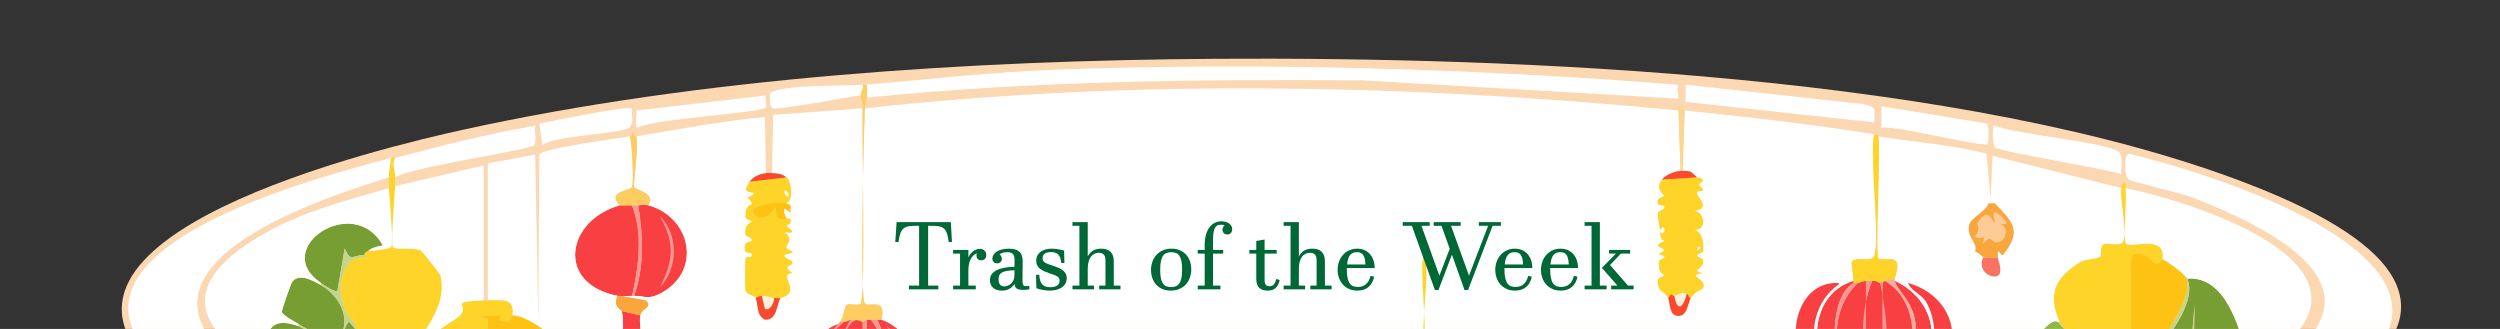 <?xml version="1.0" encoding="UTF-8"?>
<svg id="Layer_1" data-name="Layer 1" xmlns="http://www.w3.org/2000/svg" viewBox="0 50 1900 250"><rect x="0" y="50" width="1900" height="250" fill="#333333" stroke="none"/>
  <defs>
    <style>
      .cls-1 {
        fill: #f9a63d;
      }

      .cls-2 {
        fill: #fff;
      }

      .cls-3 {
        fill: #f84042;
      }

      .cls-4 {
        fill: none;
      }

      .cls-5 {
        fill: #fae574;
      }

      .cls-6 {
        fill: #769e33;
      }

      .cls-7 {
        fill: #f71a16;
      }

      .cls-8 {
        fill: #006837;
      }

      .cls-9 {
        fill: #f6aca3;
      }

      .cls-10 {
        fill: #f87e7f;
      }

      .cls-11 {
        fill: #fbd7b2;
      }

      .cls-12 {
        fill: #f97362;
      }

      .cls-13 {
        fill: #8eb84a;
      }

      .cls-14 {
        fill: #f69892;
      }

      .cls-15 {
        fill: #fdcd61;
      }

      .cls-16 {
        fill: #fbf0dc;
      }

      .cls-17 {
        fill: #fbf3fa;
      }

      .cls-18 {
        fill: #fed428;
      }

      .cls-19 {
        fill: #fdc212;
      }

      .cls-20 {
        fill: #c4d68c;
      }

      .cls-21 {
        fill: #fbd68e;
      }

      .cls-22 {
        fill: #fa492d;
      }

      .cls-23 {
        fill: #fccb96;
      }
    </style>
  </defs>
  <g>
    <path class="cls-11" d="M922.62,94.69c229.99-1.51,571.3,12.16,785.92,95.02,254.98,98.44,30.03,188.62-100.2,221.17-248.42,62.1-561.67,71.75-817.23,60.62-151.18-6.58-554.53-39.15-668.5-135.98C-1.22,230.31,293.62,161.47,351.19,148.76c180.15-39.79,386.94-52.85,571.44-54.06Z"/>
    <path class="cls-2" d="M297.18,170.05c-.16,5.11-1.57,9.54-1.57,14.74-48.07,15.14-205.51,64.44-121.33,137.62,94.23,81.92,444.32,113.94,571.44,121.24,230.3,13.21,486.32,6.99,713.9-31.13,91.99-15.41,492.18-102.8,205.09-212.98-7.04-2.7-45.07-11.52-46.97-13.11-3.01-2.52-3.88-18.14,0-19.66,112.96,27.6,325.27,110.59,103.33,203.15-259.88,108.38-750.89,110.22-1031.72,90.11-133.45-9.56-457.31-43.15-560.48-126.15-114.18-91.86,116.02-149.83,168.3-163.83Z"/>
    <path class="cls-2" d="M658.82,124.18c.38-3.17-.26-6.63,0-9.83,46.63-4.09,96.45-9.71,144.82-11.47,157.06-5.7,314.76-.78,471.24,11.47l.78,10.65-240.32-13.93c-125.71-.96-251.49.47-376.52,13.11Z"/>
    <path class="cls-18" d="M300.31,170.05c-2.67,4.4.11,10.13,0,14.74-.05,2.31.04,4.51,0,6.55-.13,6.78-3.62,43.65-1.57,46.69,1.33,1.97,15.64-.42,21.14,2.46,1.04.55,14.59,17.66,14.87,18.84,5.13,21.3-10.01,38.95-20.35,54.88-6.06,3.13-4.41,4.74-4.7,4.91-3.7,2.18-12.44,9.01-16.44,8.19-1.39-.28-18.41-19.18-19.57-21.3-.22-.4-1.44-2.96-1.57-3.28-1.1-2.71-2.69-5.38-3.13-8.19-2.46-15.73,1.56-30.53,6.26-45.05-2.89-2.16-15.27,11.22-15.66,12.29,2.73-10.78,8.19-17.19,19.57-16.38l-2.35-1.64c-.03-2,2.02-2.47,3.13-3.28,2.7.84,16.72-1.71,17.22-2.46,2.24-3.32-1.44-38.52-1.57-45.05-.05-2.57,0-5.59,0-8.19,0-5.21,1.4-9.63,1.57-14.74,2.79-.75,2.27.23,3.13,0Z"/>
    <path class="cls-11" d="M654.13,122.54c.03,1.2,1.74,5.6,1.57,9.83l-68.1,4.91-.78,44.23c-1.51-.08-3.19-.14-4.7,0l-.78-42.6c-32.89,3.09-65.32,9.43-97.85,14.74-2.18.36-1.28-3.45-2.35-3.28-1.31.22.18,2.85-2.35,3.28-9.04,1.53-66.91,8.97-68.89,13.93l-.78,126.97-2.35-126.97-36.01,6.55v104.03c-1.02-.06-2.11-.06-3.13,0v-102.39l-67.32,15.56c.04-2.04-.05-4.24,0-6.55,12.37-8.06,102.02-20.4,105.68-24.57,1.96-2.24.19-11.26.78-14.74,1.47-.26,1.67-1.39,3.13-1.64l2.35,16.38c10.67-7.55,59.38-8.24,65.75-13.11,4.54-3.47,1.52-10.34,2.35-14.74.65.21,3.06,1.47,3.13,1.64,1.03,2.46-1.39,11.6.78,13.11,11.29-6.82,95.19-11.19,97.85-15.56.73-1.2-.72-7.89,0-9.01.1-.15,2.69-1.27,3.13-1.64.21,3-1.17,10.23,2.35,11.47,3.89,1.38,57.68-8.8,66.54-9.83Z"/>
    <path class="cls-2" d="M1281.14,114.35l134.64,14.74c10.73,2.54,8.86,2.45,8.61,13.93l-143.25-15.56v-13.11Z"/>
    <path class="cls-2" d="M406.77,145.48c-.6,3.49,1.18,12.5-.78,14.74-3.65,4.18-93.31,16.52-105.68,24.57.11-4.61-2.67-10.35,0-14.74,37.22-9.78,66.85-17.6,106.46-24.57Z"/>
    <path class="cls-2" d="M1515.98,145.48c15.37,6.61,84.61,12.53,93.93,19.66,4.42,3.38,1.59,12.36,2.35,17.2-11.75-4.13-92.71-16.95-96.28-20.48-.93-.92-2.92-15.76,0-16.38Z"/>
    <path class="cls-2" d="M582.11,122.54c-.72,1.12.73,7.81,0,9.01-2.66,4.37-86.56,8.75-97.85,15.56-2.18-1.51.25-10.65-.78-13.11l98.63-11.47Z"/>
    <path class="cls-2" d="M1429.87,130.73l79.84,13.11c2.43,2.29,1.84,14.42.78,15.56-2.83,3.07-70.48-14.55-80.63-12.29v-16.38Z"/>
    <path class="cls-2" d="M480.35,132.37c-.82,4.41,2.19,11.28-2.35,14.74-6.38,4.87-55.08,5.55-65.75,13.11l-2.35-16.38c10.76-1.85,64.37-13.42,70.45-11.47Z"/>
    <path class="cls-2" d="M655.69,114.35c.82,3.43-1.65,5.11-1.57,8.19-8.86,1.03-62.64,11.21-66.54,9.83-3.52-1.24-2.14-8.47-2.35-11.47,8.29-6.97,57.76-5.4,70.45-6.55Z"/>
    <path class="cls-18" d="M367.63,278.18c1.02-.06,2.11-.06,3.13,0,8.43.47,20.84-3.03,18.79,11.47-.78,5.48-5.77,5.95-10.18,3.28l1.57-3.28-18,.82,7.83,1.64v86.01c-25.74-4.16-29.86-10.05-48.53-27.85-.12-.27-1.81-2.26-3.13-4.91l-9.39-26.21c.29-.17-1.37-1.78,4.7-4.91,2.16-1.11,3.37-3.59,5.48-3.28,1,1.57,2.53,2.26,3.91,3.28,4.6,3.36,7.78,12.43,10.96,17.2l-.78,22.12c8.41-12.06,3.68-32.2-8.61-39.32.78-13.1,20.69-19.58,25.05-25.39,5.81-7.75-9.99-9.13,17.22-10.65Z"/>
    <path class="cls-13" d="M1563.73,294.57l37.57,40.14-27.4,27.03-2.35-41.78v44.23l-20.35-8.19,20.35,15.56c-7.58,1.8-57.74,16.31-59.49,10.65l16.44-38.5,19.57,9.01c-3.84-6.29-17.62-8.14-17.22-16.38.19-3.87,24.01-46.76,32.88-41.78Z"/>
    <path class="cls-19" d="M1643.57,247.05c3.67,1.49,15.3,10.06,17.22,13.11,8.75,16.4-20.44,48.01-20.35,55.7-3.67,4.91-7.3,9.82-10.96,14.74-3.96,2.23-3.58,5.16-9.39,4.91.64-11.61-3.08-89.53.78-91.75,8.41-4.82,15.47,6.09,17.22,6.55,2.46.64,5.19-3.4,5.48-3.28Z"/>
    <path class="cls-3" d="M480.35,206.1c8.48,21.72,5.01,46.51,0,68.81-2.98-.06-6.67.44-9.39,0-.51-.08-1.06.1-1.57,0-47.49-9.48-38.87-57.41,1.57-68.81.45-.13,7.78.05,9.39,0Z"/>
    <path class="cls-6" d="M1703.06,304.4c-8.37,5.51-16.15,10.97-23.48,18.02-2.07,1.03-11.72,7.37-12.52,5.73l.78-46.69-3.91,49.97c-.96,1.87-23.4-8.54-23.48-15.56,9.3-12.44,28.98-37.71,21.92-54.06,23.31-1.85,34.47,23.36,40.71,42.6Z"/>
    <path class="cls-6" d="M279.95,240.5c-1.11.81-3.16,1.28-3.13,3.28-9.42.15-10.01,5.71-14.87-4.91l-5.48,31.95c-1.53,2.08-10.78-4.57-12.52-5.73-38.82-26.01,24.6-68.71,46.97-28.67-.47.67-5.86.39-10.96,4.1Z"/>
    <path class="cls-13" d="M466.26,369.93c-2.09,4.4-29.79,11.42-31.31,9.01,2.74-11.97,9.77-28.22,7.05-40.14l-8.61,40.14c-1.29,1.49-13.98-12.1-14.09-13.11-.16-1.43,8.59-25.87,9.39-27.03.23-.33,5.91-4.74,6.26-4.91,23.91-12.17,28.5,18.44,31.31,36.04Z"/>
    <path class="cls-6" d="M243.95,266.71c13.01,7.39,23.79,24.64,14.09,40.14-3.18,5.09-26.31-7.51-31.31-10.65-2.59-1.63-11.9-6.59-12.52-9.01-.33-1.29,7.1-21.99,7.83-22.94,5.25-6.88,15.54-1.16,21.92,2.46Z"/>
    <path class="cls-6" d="M226.72,297.84c1.98.68,27.58,14.02,28.18,15.56,1.11,2.85-6.31,15.29-8.61,15.56-3.92.47-8.84-11.54-18,6.55-4.6-1.98-30.46-12.65-31.31-15.56,6.99-18.94,8.08-29.6,29.75-22.12Z"/>
    <path class="cls-13" d="M1623.22,356.82c-16.18,5.24-32,10.65-48.53,14.74-2.12-5.77,28.18-37.08,30.53-37.68,6.39-1.63,17.89,15.93,18,22.94Z"/>
    <path class="cls-3" d="M1408.74,263.44v1.64c-20.26,11.33-18.49,68.4,1.57,81.92-.84-.26-2.43.29-3.13,0-34.23-14.04-36.25-72.69,1.57-83.55Z"/>
    <path class="cls-6" d="M1663.93,342.08c-12.25,5.03-23.49,8.93-36.01,13.11l-14.09-18.84c1.02-3.3,5.37,8.1,15.66-5.73,4.18-2.35,6.59-8.67,11.74-8.19,1.56.15,26.93,14.69,22.7,19.66Z"/>
    <path class="cls-3" d="M1443.18,346.99c-.05-.11-1.84.25-1.57-1.64,11.43-6.96,15.46-37.47,14.09-49.97-1.8-16.41-14.51-25.16-15.66-31.95,36.91,17.14,37.14,62.57,3.13,83.55Z"/>
    <path class="cls-18" d="M1443.18,346.99c7.82,17.84-5.28,14.54-9.39,18.02-.43.36-.61-.36-1.57,1.64h-12.52c-.86-2.13-1.23-1.35-1.57-1.64-4.52-3.91-14.26,6.25-10.96-18.02.7.29,2.29-.26,3.13,0s2.2-.21,3.13,0c2.08.47,4.42-.03,4.7,0,1.02.1,2.1-.03,3.13,0,3.11.08,2.73.46,6.26,0,1-.13,2.15.19,3.13,0,1.89-.37,4.71.51,6.26,0,1.64-.54,2.71-.43,4.7-1.64-.28,1.89,1.52,1.53,1.57,1.64Z"/>
    <path class="cls-6" d="M1704.63,307.67c1.48,5.52,7.48,10.9,2.35,16.38-1.47,1.57-33.5,15.97-38.36,18.02-5.69-9.35,5.14-14.07,10.96-19.66,8.78-4.38,16.03-10.95,25.05-14.74Z"/>
    <path class="cls-6" d="M305,361.74c-8.9-2.25-17.83-5.45-26.61-8.19-3.96-7.94,18.87-27.97,22.7-26.21l3.91,34.4Z"/>
    <path class="cls-3" d="M663.52,384.67c-1.68,6.58.16,24.48,1.57,31.95-27.57,9.66-14.09-16.44-17.22-33.59,4.1-2.1,16.28-3.89,15.66,1.64Z"/>
    <path class="cls-20" d="M1620.09,335.52c5.81.24,5.43-2.69,9.39-4.91-10.28,13.83-14.64,2.43-15.66,5.73l14.09,18.84c-1.5.5-3.07,1.11-4.7,1.64-.12-7-11.61-24.57-18-22.94-2.35.6-32.65,31.91-30.53,37.68-4.1,1.02-2.98-.04-3.13,0l-20.35-15.56,20.35,8.19v-44.23l2.35,41.78,27.4-27.03-37.57-40.14h1.57c2.46,5.31,27.37,31.93,32.09,34.4,1.41.74,21.52,6.5,22.7,6.55Z"/>
    <path class="cls-20" d="M428.68,338.8c-.81,1.17-9.55,25.6-9.39,27.03.11,1,12.8,14.6,14.09,13.11l8.61-40.14c2.72,11.92-4.31,28.17-7.05,40.14,1.52,2.41,29.22-4.62,31.31-9.01.77,4.81-.02,4.67,0,4.91-8.48,4.53-31.06,3.56-32.88,14.74-.23-.04.19.93-4.7,0,8.17-2.33-8.92-21.11-10.18-21.3-1.18-.18-16.64,13.59-18,16.38-1.83-.55-3.99.51-6.26-1.64,10.02-6.38,24.69-13.92,28.18-27.03s-3.81-32.11,1.57-40.96l4.7,23.76Z"/>
    <path class="cls-13" d="M319.09,345.35c1.32,2.65,3.01,4.65,3.13,4.91,2.75,6.14,2.99,5.9,0,12.29,7.56-6.08,12.32-2.96,13.31,7.37-9.21-3.88-19.34-5.8-28.96-8.19l-1.57-36.86c3.62,4.95,11.64,15.56,14.09,20.48Z"/>
    <path class="cls-13" d="M466.26,374.84c.47,5.78,5.6,16.7.78,21.3-3.49,1.75-28.03-5.68-33.66-6.55,1.82-11.19,24.4-10.21,32.88-14.74Z"/>
    <path class="cls-15" d="M668.22,366.65c7.87,12.32-2.71,10.24-4.7,18.02.63-5.53-11.56-3.74-15.66-1.64-.92-5.01-9.56-6.72-6.26-16.38,1.83.37,5.81.23,7.83,0s4.21.15,6.26,0l1.57-1.64c3.17,2.05,7.46,2.19,10.96,1.64Z"/>
    <path class="cls-14" d="M647.87,294.57c-14.4,14.61-13.94,56.6,1.57,72.09-2.02.23-6,.37-7.83,0-3.85-.77-4.45-2.47-6.26-3.28-25.78-30.59-19.94-39.77,1.57-67.17.84-1.07,1.5-1.55,1.57-1.64,1.03-.04,2.11.09,3.13,0-27.05,22.54-28.02,53.51,3.91,70.45-15.65-22.77-12.5-49.09.78-72.09,1.08-.27,1.76.47,1.57,1.64Z"/>
    <path class="cls-6" d="M428.68,389.59c-8.51-1.62-20.25-2.53-28.18-4.91,1.37-2.8,16.82-16.56,18-16.38,1.25.19,18.35,18.97,10.18,21.3Z"/>
    <path class="cls-20" d="M1679.58,322.42c-5.82,5.59-16.65,10.31-10.96,19.66-1.08.45-3.6-.45-4.7,0,4.23-4.97-21.14-19.51-22.7-19.66-5.15-.48-7.56,5.84-11.74,8.19,3.66-4.92,7.28-9.83,10.96-14.74.08,7.03,22.52,17.43,23.48,15.56l3.91-49.97-.78,46.69c.8,1.64,10.45-4.7,12.52-5.73Z"/>
    <path class="cls-10" d="M1432.22,366.65c-2.17,4.57,0,20.58-1.57,26.21-2.24.35-7.16.35-9.39,0-3.13-8.18,1.82-17.86-1.57-26.21h12.52Z"/>
    <path class="cls-3" d="M486.61,289.65c-.98,5.33,1.12,13.79,0,18.84-1.62,7.29-7.94-1.81-10.18,4.1-5.21-6.97-1.33-15.53-3.91-26.21l14.09,3.28Z"/>
    <path class="cls-9" d="M1440.05,261.8c.1.53-.09,1.11,0,1.64,1.14,6.79,13.86,15.54,15.66,31.95,1.37,12.5-2.66,43.01-14.09,49.97-1.99,1.21-3.05,1.1-4.7,1.64,21.86-21,23.77-67.63-4.7-83.55l7.83-1.64Z"/>
    <path class="cls-20" d="M1662.36,261.8c7.07,16.35-12.61,41.62-21.92,54.06-.09-7.69,29.1-39.31,20.35-55.7.06.1.62-.55,1.57,1.64Z"/>
    <path class="cls-20" d="M1704.63,307.67c-9.02,3.79-16.27,10.36-25.05,14.74,7.34-7.05,15.11-12.51,23.48-18.02.44,1.37,1.2,1.91,1.57,3.28Z"/>
    <path class="cls-2" d="M367.63,278.18c-27.21,1.52-11.41,2.9-17.22,10.65-4.36,5.81-24.27,12.29-25.05,25.39h-1.57c-1.39-1.01-2.92-1.7-3.91-3.28-2.11-.31-3.32,2.16-5.48,3.28,10.34-15.93,25.49-33.58,20.35-54.88-.29-1.18-13.83-18.29-14.87-18.84-5.49-2.88-19.8-.48-21.14-2.46-2.06-3.04,1.43-39.91,1.57-46.69l67.32-15.56v102.39Z"/>
    <path class="cls-18" d="M269,294.57c-8.21-5.26-12.2-25-9.39-32.77.38-1.06,12.76-14.45,15.66-12.29-4.7,14.52-8.72,29.33-6.26,45.05Z"/>
    <g>
      <path class="cls-18" d="M1615.39,192.99c1.09,5.92-1.45,39.63,0,41.78,3.26,4.81,31.27-7.52,28.18,12.29-.29-.12-3.02,3.92-5.48,3.28-1.75-.46-8.82-11.37-17.22-6.55-3.87,2.22-.14,80.13-.78,91.75-1.18-.05-21.29-5.81-22.7-6.55-4.72-2.47-29.63-29.09-32.09-34.4-10.2-22.02-1.96-34.95,16.44-45.87,1.94-1.15,13.33-2.47,14.09-3.28,1.92-2.05-.84-8.01,3.13-9.83,2.97-1.37,12.81,2.42,14.87-2.46,3.11-7.34-3.29-32.24-1.57-40.14,1.02-4.68,3.92-7.44,3.13,0Z"/>
      <path class="cls-18" d="M1583.3,251.97c8.22-.11-6.12,17.17-7.05,23.76-1.46,10.4,2.97,20.12,2.35,30.31-18.34-14.8-15.22-42.64,4.7-54.06Z"/>
    </g>
    <path class="cls-3" d="M655.69,294.57v72.09c-2.05.15-4.23-.23-6.26,0-15.5-15.49-15.96-57.47-1.57-72.09,3.14-3.19,6.84.2,7.83,0Z"/>
    <path class="cls-3" d="M641.6,294.57c2.84-.25,3.04-1.23,4.7-1.64-13.29,22.99-16.43,49.31-.78,72.09-31.93-16.94-30.96-47.91-3.91-70.45Z"/>
    <path class="cls-3" d="M1429.09,265.08c5.06,26.87,8.61,55.8-1.57,81.92-3.53.46-3.15.08-6.26,0-6.68-25.22-8.54-59.21,1.57-83.55,3.83-.18,4.35,1.3,6.26,1.64Z"/>
    <path class="cls-3" d="M1436.92,346.99c-1.56.51-4.37-.37-6.26,0v-81.92l1.57-1.64c28.47,15.93,26.56,62.56,4.7,83.55Z"/>
    <path class="cls-3" d="M1418.13,263.44v83.55c-.27-.03-2.61.47-4.7,0-21.85-20.89-24.27-60.25-1.57-81.92,1.83-.66,4.31-1.33,6.26-1.64Z"/>
    <path class="cls-14" d="M1422.83,263.44c-10.1,24.34-8.24,58.33-1.57,83.55-1.03-.03-2.11.1-3.13,0v-83.55c1.49-.24,3.17.07,4.7,0Z"/>
    <path class="cls-14" d="M1411.87,265.08c-22.71,21.67-20.28,61.02,1.57,81.92-.93-.21-2.32.25-3.13,0-20.05-13.52-21.82-70.58-1.57-81.92.55-.31,2.33.29,3.13,0Z"/>
    <path class="cls-14" d="M1430.65,265.08v81.92c-.98.19-2.13-.13-3.13,0,10.18-26.11,6.63-55.05,1.57-81.92.08.01.76-3.48,1.57,0Z"/>
    <g>
      <path class="cls-19" d="M389.54,289.65c14.03-.13,43.75,25.1,47.75,37.68,1.34,4.21-1.43,3.52-2.35,6.55-.35.18-6.03,4.58-6.26,4.91l-4.7-23.76c-5.38,8.85,2,27.59-1.57,40.96s-18.16,20.65-28.18,27.03c-1.94.06-1.86-1.77-1.57-3.28.13-.67,6.93-1.57,3.91-4.91-3.53.77-3.63,4.81-3.91,4.91-7.93,2.97-14.34-.41-21.92-1.64v-86.01l-7.83-1.64,18-.82-1.57,3.28c4.4,2.67,9.4,2.2,10.18-3.28Z"/>
      <path class="cls-18" d="M390.33,307.67c6.32,17.89,3.19,36.71.78,54.88l-7.05,15.56c6.56-19.68,7.5-39.06,7.05-59.8-.01-.65-5.93-3.08-.78-10.65Z"/>
      <path class="cls-2" d="M392.68,379.76c.29-.11.38-4.15,3.91-4.91,3.02,3.34-3.78,4.25-3.91,4.91Z"/>
    </g>
    <path class="cls-5" d="M323.79,314.23h1.57c12.29,7.12,17.02,27.26,8.61,39.32l.78-22.12c-3.17-4.77-6.36-13.85-10.96-17.2Z"/>
    <g>
      <path class="cls-18" d="M1289.75,184.8c.2.18,3.45-.39,4.7,2.46.14.32-3.15,2.78-3.13,3.28.03.66,3.09,2.6,3.13,3.28.17,3.02-4.8-.15-4.7,3.28.06,2.11,11.09,11.5-1.57,13.11,7.29,1.45,9.43,14.03,0,14.74,5.47.99,7.08,9.95,6.26,16.38-.07.53-4.81,1.81-4.7,3.28.05.63,4.43,1.44,4.7,3.28,1.05,7.25-10.7,6.94,0,9.83-14.28,1.76,3.66,3.67,0,11.47-.28.6-5.45,1.78-9.39,7.37-2.2-.17-.72-1.9-3.13-3.28-3.84-2.19-6.47.79-9.39,1.64-1.71.5-1.38-3.73-4.7,1.64-3.91-6.41-8.31-4.03-7.83-13.93.08-1.69,4.5-2.59,4.7-3.28.39-1.34-5-.39-3.91-10.65.26-2.42,9.59-2.73-.78-5.73,10.21-4.15-.07-3.93,0-6.55.04-1.59,4.76-2.83,4.7-3.28-.23-1.54-2.59,2.11-3.13-7.37,1.06,2.43,4.46,1.47,3.13-2.46-1.17-1.62-3.46,1.71-3.13,2.46-.22-3.86-2.06-9.87-1.57-13.93.26-2.13,5.77-2.15,4.7-4.91-.62-1.6-6.27.86-4.7-4.91.51-1.89,4.7-2.71,4.7-3.28,0-.96-7.58-4.8-1.57-12.29l26.61-1.64Z"/>
      <path class="cls-16" d="M1281.92,273.27c-2.16,9.74-7.22,14.9-9.39,1.64,2.92-.85,5.56-3.83,9.39-1.64Z"/>
      <path class="cls-2" d="M1261.57,225.76c-.33-.74,1.97-4.08,3.13-2.46,1.33,3.92-2.07,4.88-3.13,2.46Z"/>
      <polygon class="cls-17" points="1290.53 237.22 1292.88 238.04 1290.53 240.5 1289.75 239.68 1290.53 237.22"/>
    </g>
    <path class="cls-16" d="M588.37,276.54c.14,3.08-3.2,10.18-7.05,8.19l-2.35-9.83c4.17-.31,8.92,1.71,9.39,1.64Z"/>
    <g>
      <path class="cls-18" d="M597.77,184.8c3.8,3.14,5.77,17.11,0,19.66-5.39-1.94-35.65,2.66-22.7,9.83,8.8,4.87,13.28-6.85,14.09-6.55,2.03.75-2.58,11.34,8.61,8.19.04.16,2.77-.6,3.13.82,1.27,4.91-3.25,4.13-3.13,4.91s10.96,6.9-1.57,4.91c7.79,5.45,1.25,8.92,1.57,11.47.22,1.82,4.34,2.47,4.7,3.28.85,1.91-6.97,1.32-6.26,3.28.78,2.15,6.23,3.25,6.26,4.91.08,4.08-9.19.88,0,8.19-12.23.18,8.23,14.75-9.39,18.84-1.41.33-3.21-.23-4.7,0-.47.07-5.23-1.95-9.39-1.64-2.36.17-2.79.56-4.7,1.64-1.05-2.1-7.04-2.38-7.83-5.73-.28-1.19-.31-23.39,0-24.57.44-1.65,3.84.05,4.7-1.64,1.62-3.19-4.29-1.93-4.7-3.28-2.63-8.62,4.24-7.21,4.7-8.19,1.24-2.64-4.37-2.76-4.7-4.91-1.23-8,4.7-9.21,4.7-9.83,0-.52-4.66-1.67-4.7-3.28-.21-10.09,4.56-9.18,4.7-9.83.54-2.59-3.22-4.3-3.13-4.91.07-.46,5.05-2.06,4.7-3.28-.49-1.66-10.1.93-3.13-9.01l28.18-3.28Z"/>
      <path class="cls-19" d="M597.77,204.46c5.08,1.83,2.88,2.58,3.13,7.37l-4.7-3.28c-1,3.32,1.04,5.19,1.57,7.37-11.19,3.15-6.58-7.44-8.61-8.19-.81-.3-5.29,11.42-14.09,6.55-12.95-7.17,17.31-11.77,22.7-9.83Z"/>
      <path class="cls-22" d="M582.11,181.52c1.5-.14,3.18-.08,4.7,0,4.35.24,7.33.28,10.96,3.28l-28.18,3.28c2.71-3.87,8.11-6.14,12.52-6.55Z"/>
      <path class="cls-2" d="M596.98,194.63c1.02-.14,3.75,4.62,1.57,4.91-1.02.14-3.75-4.62-1.57-4.91Z"/>
    </g>
    <g>
      <path class="cls-3" d="M661.96,292.93c16.13,21.59,16.13,48.87,3.91,72.09,17.82-21.11,11.5-49.09.78-72.09.93.2,2.31-.25,3.13,0,13.75,4.13,33.51,25.4,31.31,41.78-1.6,11.93-21.63,30.18-32.88,31.95-3.5.55-7.79.41-10.96-1.64l1.57-72.09c1.02-.03,2.12-.1,3.13,0Z"/>
      <path class="cls-14" d="M666.65,292.93c10.72,23,17.04,50.97-.78,72.09,12.21-23.21,12.22-50.49-3.91-72.09,1.51.15,3.25-.32,4.7,0Z"/>
      <path class="cls-14" d="M657.26,365.01l-1.57,1.64v-72.09c1.58-.32,1.76-1.59,3.13-1.64l-1.57,72.09Z"/>
      <path class="cls-14" d="M673.7,297.84c24.07,15.96,25.05,43.41,3.13,62.26l11.74-18.84c6.2-19.96-4.63-28.99-14.87-43.42Z"/>
    </g>
    <g>
      <path class="cls-3" d="M492.87,206.1c32.78,9.27,40.98,50.69,8.61,67.17-9.33,4.75-11.64,1.49-19.57,1.64,7.95-22.53,6.85-45.6,3.13-68.81,1.08.08,3.29-1.28,7.83,0Z"/>
      <path class="cls-14" d="M485.05,206.1c3.72,23.21,4.82,46.28-3.13,68.81-.52,0-1.05.01-1.57,0,5.01-22.29,8.48-47.09,0-68.81,1.54-.05,3.17-.11,4.7,0Z"/>
      <path class="cls-14" d="M501.48,214.29c14.46,13.93,14.01,40.05,0,54.06,10.43-20.33,11.56-33.76,0-54.06Z"/>
    </g>
    <g>
      <path class="cls-20" d="M276.82,243.78l2.35,1.64c-11.38-.81-16.84,5.61-19.57,16.38-2.81,7.77,1.19,27.51,9.39,32.77.44,2.81,2.03,5.48,3.13,8.19l-7.05-8.19c-7.9,11.15-6.41,26.55-16.44,36.86l24.27,12.29,2.35-25.39h-15.66c4.45-5.25,16.12-1.88,14.09-12.29,1.16,2.12,18.18,21.01,19.57,21.3,4,.82,12.74-6.01,16.44-8.19l9.39,26.21c-2.45-4.92-10.47-15.53-14.09-20.48l1.57,36.86c-.49-.12-1.07.12-1.57,0l-3.91-34.4c-3.83-1.76-26.66,18.28-22.7,26.21-1.64-.51-3.23-1.17-4.7-1.64,4.17-6.07-27.32-17.04-28.96-16.38l2.35,6.55c-6.2-2.4-12.62-3.9-18.79-6.55,9.17-18.09,14.08-6.09,18-6.55,2.3-.27,9.72-12.71,8.61-15.56-.6-1.54-26.2-14.88-28.18-15.56v-1.64c5,3.14,28.13,15.74,31.31,10.65,9.7-15.5-1.08-32.75-14.09-40.14v-1.64c1.74,1.17,11,7.81,12.52,5.73l5.48-31.95c4.86,10.63,5.45,5.07,14.87,4.91Z"/>
      <path class="cls-6" d="M273.69,351.91c-8.97-2.9-17.82-6.42-26.61-9.83l-2.35-6.55c1.65-.65,33.13,10.31,28.96,16.38Z"/>
      <path class="cls-6" d="M272.13,302.76c.13.32,1.35,2.87,1.57,3.28,2.03,10.4-9.64,7.04-14.09,12.29h15.66l-2.35,25.39-24.27-12.29c10.03-10.31,8.53-25.71,16.44-36.86l7.05,8.19Z"/>
      <polygon class="cls-6" points="277.61 314.23 290.91 328.15 279.17 342.08 277.61 314.23"/>
    </g>
    <g>
      <path class="cls-2" d="M1275.66,134.01l1.57,45.87c-4.28.37-11.06,2.77-14.09,6.55-6.01,7.49,1.57,11.32,1.57,12.29,0,.56-4.18,1.38-4.7,3.28-1.57,5.78,4.08,3.32,4.7,4.91,1.07,2.77-4.44,2.79-4.7,4.91-.49,4.06,1.35,10.06,1.57,13.93.54,9.48,2.9,5.84,3.13,7.37.07.45-4.66,1.69-4.7,3.28-.07,2.62,10.21,2.4,0,6.55,10.37,3,1.04,3.32.78,5.73-1.08,10.26,4.3,9.31,3.91,10.65-.2.69-4.61,1.59-4.7,3.28-.49,9.9,3.92,7.51,7.83,13.93,1.11,1.82.66,11.58,5.48,13.11,9.15,2.9,9.45-9.86,11.74-13.11,3.94-5.59,9.11-6.78,9.39-7.37,3.66-7.8-14.28-9.7,0-11.47-10.7-2.89,1.05-2.58,0-9.83-.27-1.84-4.65-2.64-4.7-3.28-.11-1.47,4.63-2.74,4.7-3.28.82-6.43-.8-15.4-6.26-16.38,9.43-.72,7.29-13.29,0-14.74,12.65-1.6,1.63-11,1.57-13.11-.1-3.42,4.87-.25,4.7-3.28-.04-.67-3.1-2.62-3.13-3.28-.02-.49,3.27-2.95,3.13-3.28-1.25-2.85-4.5-2.28-4.7-2.46-4.75-4.28-3.9-4.83-10.96-4.91l1.57-45.87c48.07,4.83,96.3,10.49,144.03,18.02-3.71,17.18,4.9,80.89,0,92.56-2.26,5.39-14.86-.48-17.22,4.91l1.57,13.93c-37.82,10.87-35.8,69.52-1.57,83.55-3.3,24.27,6.44,14.11,10.96,18.02l-1.57,27.03c2.61,4.15,3.18.58,4.7.82,2.24.35,7.16.35,9.39,0,1.51-.23,2.08,3.34,4.7-.82l-1.57-27.03c4.11-3.48,17.21-.18,9.39-18.02,34.01-20.98,33.78-66.42-3.13-83.55-.09-.53.1-1.11,0-1.64-.11-.61,3.12-8.61,1.57-12.29-2.06-4.86-12.41-.77-14.09-3.28-2.54-3.79,1.94-81.09,0-92.56,27.34,4.44,55.2,6.19,82.19,13.11l3.13,34.4,1.57-32.77,97.85,24.57c-1.72,7.9,4.67,32.8,1.57,40.14-2.06,4.87-11.9,1.09-14.87,2.46-3.97,1.82-1.21,7.78-3.13,9.83-.76.81-12.15,2.12-14.09,3.28-18.4,10.92-26.64,23.86-16.44,45.87h-1.57c-8.87-4.99-32.69,37.91-32.88,41.78-.4,8.24,13.38,10.09,17.22,16.38l-19.57-9.01-16.44,38.5c1.75,5.66,51.91-8.85,59.49-10.65.15-.04-.97,1.02,3.13,0,16.54-4.09,32.35-9.5,48.53-14.74,1.62-.53,3.2-1.14,4.7-1.64,12.52-4.18,23.76-8.08,36.01-13.11,1.1-.45,3.62.45,4.7,0,4.86-2.05,36.89-16.45,38.36-18.02,5.14-5.49-.87-10.87-2.35-16.38-.37-1.37-1.12-1.91-1.57-3.28-6.24-19.24-17.39-44.44-40.71-42.6-.94-2.19-1.5-1.54-1.57-1.64-1.92-3.05-13.55-11.62-17.22-13.11,3.09-19.8-24.92-7.47-28.18-12.29-1.45-2.14,1.09-35.85,0-41.78,40.96,8.06,191.14,52.05,124.46,116.32-95.83,92.37-484.09,123.5-618.4,129.43-219.29,9.68-470.01,2.71-685.72-37.68-50.77-9.51-407.4-78.85-231.71-175.3,28.24-15.5,61.02-23.91,91.59-32.77.12,6.53,3.8,41.74,1.57,45.05-.5.74-14.53,3.3-17.22,2.46,5.1-3.71,10.49-3.42,10.96-4.1-22.37-40.04-85.79,2.66-46.97,28.67v1.64c-6.38-3.62-16.67-9.33-21.92-2.46-.73.95-8.16,21.65-7.83,22.94.62,2.42,9.94,7.38,12.52,9.01v1.64c-21.66-7.48-22.75,3.18-29.75,22.12.86,2.91,26.71,13.59,31.31,15.56,6.17,2.65,12.58,4.15,18.79,6.55,8.8,3.41,17.64,6.93,26.61,9.83,1.46.47,3.06,1.13,4.7,1.64,8.78,2.75,17.71,5.94,26.61,8.19.49.12,1.07-.12,1.57,0,9.62,2.39,19.76,4.31,28.96,8.19-.99-10.33-5.74-13.45-13.31-7.37,2.99-6.39,2.75-6.15,0-12.29,18.67,17.8,22.79,23.69,48.53,27.85,7.58,1.23,13.99,4.61,21.92,1.64-.29,1.51-.38,3.34,1.57,3.28,2.27,2.15,4.43,1.09,6.26,1.64,7.93,2.38,19.67,3.29,28.18,4.91,4.88.93,4.46-.04,4.7,0,5.63.88,30.17,8.3,33.66,6.55,4.82-4.59-.31-15.51-.78-21.3-.02-.24.77-.1,0-4.91-2.81-17.6-7.4-48.21-31.31-36.04.92-3.03,3.69-2.34,2.35-6.55-4-12.58-33.72-37.81-47.75-37.68,2.05-14.5-10.36-11-18.79-11.47v-104.03l36.01-6.55,2.35,126.97.78-126.97c1.98-4.96,59.85-12.4,68.89-13.93,1.55,5.82,3.07,35.27,1.57,38.5-1.35,2.9-19.7,3.09-9.39,13.93-40.43,11.4-49.06,59.33-1.57,68.81-4.07,7.74,2.97,10.79,3.13,11.47,2.58,10.68-1.29,19.24,3.91,26.21,2.24-5.91,8.56,3.19,10.18-4.1,1.12-5.05-.98-13.51,0-18.84s10.29-6.04,3.91-11.47l-19.57-3.28c2.72.44,6.42-.06,9.39,0,.52.01,1.04,0,1.57,0,7.93-.15,10.24,3.11,19.57-1.64,32.37-16.48,24.17-57.9-8.61-67.17,5.87-9.87-10.26-11.59-10.96-13.93-.81-2.74,3.84-32.14,1.57-38.5,32.53-5.31,64.96-11.65,97.85-14.74l.78,42.6c-4.42.42-9.81,2.68-12.52,6.55-6.97,9.94,2.64,7.35,3.13,9.01.36,1.21-4.63,2.82-4.7,3.28-.09.61,3.67,2.33,3.13,4.91-.14.65-4.91-.26-4.7,9.83.03,1.61,4.7,2.75,4.7,3.28,0,.62-5.93,1.83-4.7,9.83.33,2.15,5.94,2.28,4.7,4.91-.46.98-7.33-.43-4.7,8.19.41,1.34,6.32.08,4.7,3.28-.86,1.69-4.26,0-4.7,1.64-.31,1.18-.28,23.38,0,24.57.79,3.35,6.77,3.64,7.83,5.73,2.17,4.3.06,12.84,7.05,16.38,9.25.43,8.48-9.93,11.74-16.38,17.63-4.09-2.83-18.66,9.39-18.84-9.19-7.31.08-4.11,0-8.19-.03-1.67-5.48-2.77-6.26-4.91-.71-1.95,7.11-1.36,6.26-3.28-.36-.8-4.47-1.46-4.7-3.28-.31-2.55,6.22-6.02-1.57-11.47,12.53,1.98,1.68-4.12,1.57-4.91s4.4,0,3.13-4.91c-.37-1.41-3.09-.66-3.13-.82-.53-2.19-2.56-4.05-1.57-7.37l4.7,3.28c-.25-4.79,1.94-5.54-3.13-7.37,5.77-2.55,3.8-16.52,0-19.66s-6.61-3.04-10.96-3.28l.78-44.23,68.1-4.91c-.85,20.41,2.53,142.22-1.57,148.27-1.45,2.14-8.35-.14-10.18.82-2.86,1.51-1.86,8.31-5.48,13.11-.07.09-.72.56-1.57,1.64-33.59,13.91-35.76,52.02-1.57,67.17,1.81.8,2.42,2.5,6.26,3.28-3.3,9.67,5.35,11.38,6.26,16.38,3.14,17.14-10.35,43.25,17.22,33.59-1.4-7.47-3.25-25.37-1.57-31.95,1.99-7.78,12.57-5.7,4.7-18.02,11.25-1.77,31.27-20.01,32.88-31.95,2.2-16.38-17.56-37.64-31.31-41.78,4.82-17.31-10.31-9.02-12.52-12.29-4.1-6.05-.68-131.16,0-148.27,205.07-22.55,413.24-18.25,618.4,1.64Z"/>
      <path class="cls-15" d="M658.82,114.35c-.26,3.2.38,6.66,0,9.83-.21,1.72-1.41,4.33-1.57,8.19-.68,17.11-4.1,142.22,0,148.27,2.21,3.26,17.34-5.02,12.52,12.29-.82-.25-2.2.2-3.13,0-1.44-.32-3.19.15-4.7,0-1.01-.1-2.11-.03-3.13,0-1.38.04-1.55,1.32-3.13,1.64-.99.2-4.68-3.19-7.83,0,.19-1.17-.48-1.91-1.57-1.64-1.66.41-1.86,1.39-4.7,1.64-1.03.09-2.1-.04-3.13,0,3.62-4.8,2.62-11.6,5.48-13.11,1.82-.96,8.73,1.32,10.18-.82,4.1-6.05.71-127.86,1.57-148.27.18-4.23-1.53-8.63-1.57-9.83-.09-3.08,2.39-4.76,1.57-8.19,2.01-.18,2.29.07,3.13,0Z"/>
      <path class="cls-18" d="M1427.52,153.67c1.94,11.48-2.54,88.77,0,92.56,1.68,2.5,12.03-1.59,14.09,3.28,1.55,3.67-1.68,11.68-1.57,12.29l-7.83,1.64-1.57,1.64c-.8-3.48-1.49.01-1.57,0-1.91-.34-2.43-1.82-6.26-1.64-1.53.07-3.21-.24-4.7,0-1.95.31-4.43.97-6.26,1.64-.8.29-2.59-.31-3.13,0v-1.64l-1.57-13.93c2.36-5.4,14.96.47,17.22-4.91,4.9-11.67-3.71-75.38,0-92.56,5.34.84,2.83,1.59,3.13,1.64Z"/>
      <path class="cls-21" d="M1280.36,134.01l-1.57,45.87c-.52,0-1.05-.04-1.57,0l-1.57-45.87c.19.02-1.2-3.63,2.35-3.28,1.27.13-.13,3.03,2.35,3.28Z"/>
      <path class="cls-13" d="M539.84,407.61c4.21-4.78-8.33-37.2-10.18-37.68-7.06,10-23.15,18.2-24.27,31.13-.23-.04-1.89.54-4.7,0,6.7-8.78-16.69-15.61-21.92-18.02.43-1.26,1.09-2.03,1.57-3.28l19.57,11.47,4.7-31.13,1.57,29.49,21.14-24.57c2.22,1.99,1.53,4.11,5.48,3.28,20.56-23.51,39.04-23.42,58.71.82,4.31,5.31,26.99,44.22,21.14,46.69-24.26-1.59-48.61-5.06-72.8-8.19Z"/>
      <path class="cls-6" d="M782.5,389.59l-35.23,24.57-1.57-45.87-4.7,47.51-33.66-24.57c26.9-54.8,49.62-63.85,75.15-1.64Z"/>
      <path class="cls-13" d="M1304.63,348.63c10.8-2.92,15.62,15.21,19.57,23.76.94,2.03-3.27,4.46-3.13,4.91.6,1.93,22.88,23.44,21.92,32.77l-77.5,9.01c.03-12.42,4.83-28.34,18-22.12-17.83-11.04,2-25.92,17.22-14.74-7.78-6.79-5.4-31.06,3.91-33.59Z"/>
      <path class="cls-6" d="M1238.09,383.03c-1.21,1.38-29.14,20.85-30.53,19.66l-4.7-37.68.78,35.22c-2.17-.32-3.62-1.59-6.26-2.46-4.96-6.51-17.44-13.3-20.35-18.02-4.88-7.9,3.5-23.1,9.39-30.31,25.77-31.54,43.68,1.3,56.36,26.21.04,1.88-3.41,5.9-4.7,7.37Z"/>
      <path class="cls-6" d="M957.07,381.4c25.99-5.5,37.36,30.19,37.57,50.79l-69.67-2.46c4.77-13.15,17.56-45.26,32.09-48.33Z"/>
      <path class="cls-13" d="M851.39,430.55c-5.11-10.47,9.21-15.47,9.39-17.2.09-.87-8.26.75-9.39-1.64-.63-1.33,3.13-25.24,3.13-29.49l-7.05,33.59c-.87.38-15.28-8.91-16.44-9.83-2.58-2.06-4.11-7.1-7.83-8.19,36.57-69.5,51.71-15.04,61.06,31.95-2.25,5.91-28.03.86-32.88.82Z"/>
      <path class="cls-3" d="M1089.36,430.55c-2.63-.02-11.2,3.47-14.87,1.64-9.11-4.54-7.67-93.95,5.48-106.49,1.21.26,2.65-.17,3.91,0,14.26,8.38,13.28,82.92,10.18,99.12-.24,1.25-2.07,6.97-4.7,5.73Z"/>
      <path class="cls-3" d="M1076.83,325.69c-10.69,24.6-11.93,52.58-10.96,79.46.17,4.79,6.56,25.29,2.35,27.03-29.92,12.38-26.9-57.73-21.14-74.54,2.58-7.52,13.88-22.5,20.35-27.03,4.29-3,3.4-4.1,9.39-4.91Z"/>
      <path class="cls-3" d="M1090.92,325.69c33.45,21.45,38.9,68.36,21.92,103.21-6.45.61-12.15,1.53-18.79,1.64,7.18-34.26,8.02-72.71-6.26-104.85,1.01.1,2.14-.16,3.13,0Z"/>
      <path class="cls-3" d="M1115.97,428.91c14.36-34.2,10.91-76.5-17.22-101.58.46.17,1.12-.19,1.57,0,34.69,14.45,65.39,70.25,34.44,99.12-9.02,8.41-11.64,1.82-18.79,2.46Z"/>
      <path class="cls-3" d="M1067.44,328.97c-23.67,13.65-29.58,48.88-26.61,74.54,1.25,10.81,18.98,38.15-5.48,28.67-12.92-5-16.25-48.8-13.31-61.44,3.41-14.64,28.33-40.61,42.27-43.42,1.45-.29,3.19-.4,3.13,1.64Z"/>
      <path class="cls-13" d="M1175.46,381.4c6.65,6.18,13.07,13.48,21.92,16.38,7.72,10.13,9.42,11.27,7.83,26.21-13.33.76-46.18,12.4-45.4-10.65.17-4.92,10-32.5,15.66-31.95Z"/>
      <path class="cls-13" d="M1206.78,423.99c.85-4.44-1.18-13.67,0-17.2.62-1.87,29.53-21.46,31.31-22.12,2.16-.79,5.9-2.49,7.83-.82l12.52,34.4c-1.58,4.13-44.87,5.32-51.66,5.73Z"/>
      <path class="cls-13" d="M527.32,365.01l-21.14,24.57-1.57-29.49-4.7,31.13-19.57-11.47c5.21-13.69,12.75-41.58,32.09-32.77,5.06,2.3,11.75,15.22,14.87,18.02Z"/>
      <path class="cls-3" d="M1043.17,333.88c1.38-.07,3.38-.45,3.91.82-31.54,19-39.43,65.78-15.66,95.02-23.87,9.66-30.53-38.44-26.61-55.7,2.97-13.08,25.44-39.47,38.36-40.14Z"/>
      <path class="cls-3" d="M1118.32,333.88c32.91,8.92,49.34,38.21,41.49,72.9-.72,3.18-9.52,21.27-11.74,22.12-20.86,7.93-2.11-17.13-.78-28.67,3.23-28.08-7.37-50.54-28.96-66.35Z"/>
      <path class="cls-6" d="M784.07,392.86c2.02,5.57,15.45,32.64,8.61,36.04-15.39-.55-30.82-.97-46.18-1.64-3.12-15.27,26.33-26.39,37.57-34.4Z"/>
      <path class="cls-3" d="M1393.86,265.08c1.4-.08,3.29-.46,3.91.82-26.13,17.99-24.93,58.34-.78,77.82-43.57-4.62-41.48-76.42-3.13-78.64Z"/>
      <path class="cls-6" d="M741.8,425.63c-6.64-.49-45.34-.35-47.75-3.28.58-10.72,7.67-18.78,11.74-27.85,9.88,6.18,23.3,13.89,32.09,21.3,1.85,1.56,8.39,6.94,3.91,9.83Z"/>
      <path class="cls-3" d="M1450.22,265.08c41.39,11.79,46.25,62.06,4.7,78.64l13.31-22.12c3.8-12.12,2.39-31.53-4.7-42.6-3.54-5.52-11.55-8.14-13.31-13.93Z"/>
      <path class="cls-13" d="M539.84,407.61c-11.77-1.53-22.93-4.56-34.44-6.55,1.12-12.93,17.21-21.13,24.27-31.13,1.85.48,14.38,32.9,10.18,37.68Z"/>
      <path class="cls-13" d="M831.04,405.97c7.86,5.98,20.3,14.44,17.22,24.57-5.98-.23-37.63,1.82-39.14-2.46,3.01-9.65,8.28-18.09,12.52-27.03,2.12.67,7.91,3.79,9.39,4.91Z"/>
      <path class="cls-18" d="M1100.32,327.33c-.45-.19-1.1.17-1.57,0-4.63-1.75-4.44-1.08-7.83-1.64-.99-.16-2.12.1-3.13,0-.75-.07-7.69-4.53-9.39,0-.51,0-1.07-.07-1.57,0-6,.82-5.1,1.91-9.39,4.91v-1.64c.05-2.04-1.68-1.93-3.13-1.64-4.83-23.15,14.27-10.23,17.22-17.2,3.98-9.41-3.6-54.6.78-67.99,5.41,14.12-3.71,57.38.78,67.99,2.98,7.03,26.32-6.02,17.22,17.2Z"/>
      <path class="cls-3" d="M636.91,296.2c-21.51,27.41-27.35,36.58-1.57,67.17-34.2-15.15-32.02-53.26,1.57-67.17Z"/>
      <path class="cls-15" d="M483.48,153.67c2.28,6.36-2.38,35.77-1.57,38.5.69,2.33,16.82,4.05,10.96,13.93-4.54-1.28-6.74.08-7.83,0-1.53-.11-3.16-.05-4.7,0-1.61.05-8.94-.13-9.39,0-10.31-10.83,8.05-11.02,9.39-13.93,1.5-3.23-.01-32.68-1.57-38.5,2.53-.43,1.04-3.06,2.35-3.28,1.07-.18.17,3.63,2.35,3.28Z"/>
      <path class="cls-20" d="M782.5,389.59c.49,1.2,1.12,2.05,1.57,3.28-11.25,8.01-40.69,19.14-37.57,34.4-4.2-.18-4.45-1.62-4.7-1.64,4.48-2.89-2.07-8.27-3.91-9.83-8.79-7.41-22.21-15.12-32.09-21.3.5-1.11,1.03-2.19,1.57-3.28l33.66,24.57,4.7-47.51,1.57,45.87,35.23-24.57Z"/>
      <path class="cls-13" d="M500.7,401.06c-7.83-1.5-17.78-.48-25.83-3.28-5.13-3.34,2.48-10.57,3.91-14.74,5.23,2.41,28.62,9.24,21.92,18.02Z"/>
      <path class="cls-9" d="M1087.79,325.69c14.28,32.14,13.44,70.59,6.26,104.85-1.73.03-3.02.01-4.7,0,2.63,1.23,4.46-4.48,4.7-5.73,3.1-16.2,4.08-90.74-10.18-99.12-1.26-.17-2.71.26-3.91,0-.47-.1-1.07,0-1.57,0,1.7-4.53,8.64-.07,9.39,0Z"/>
      <path class="cls-9" d="M1098.75,327.33c28.13,25.07,31.58,67.37,17.22,101.58-1.99.18-2.34-.07-3.13,0,16.98-34.86,11.53-81.76-21.92-103.21,3.38.55,3.19-.11,7.83,1.64Z"/>
      <path class="cls-20" d="M1238.09,383.03v1.64c-1.78.66-30.69,20.25-31.31,22.12-1.18,3.54.85,12.76,0,17.2-.52.03-1.05-.03-1.57,0,1.59-14.95-.11-16.08-7.83-26.21,2.65.87,4.09,2.14,6.26,2.46l-.78-35.22,4.7,37.68c1.39,1.19,29.32-18.28,30.53-19.66Z"/>
      <path class="cls-20" d="M851.39,430.55c-1.18,0-1.85.05-3.13,0,3.08-10.13-9.36-18.6-17.22-24.57,1.15.92,15.57,10.21,16.44,9.83l7.05-33.59c0,4.25-3.76,28.16-3.13,29.49,1.14,2.39,9.48.77,9.39,1.64-.18,1.73-14.51,6.73-9.39,17.2Z"/>
      <path class="cls-1" d="M486.61,289.65l-14.09-3.28c-.16-.68-7.2-3.73-3.13-11.47.5.1,1.06-.08,1.57,0l19.57,3.28c6.37,5.43-2.9,5.94-3.91,11.47Z"/>
      <path class="cls-22" d="M578.98,274.91l2.35,9.83c3.85,1.99,7.19-5.11,7.05-8.19,1.49-.23,3.28.33,4.7,0-3.26,6.45-2.5,16.82-11.74,16.38-6.99-3.54-4.88-12.08-7.05-16.38,1.91-1.08,2.34-1.46,4.7-1.64Z"/>
      <path class="cls-12" d="M1518.33,245.42c.08,2.1,2.97,8.1,1.57,12.29-2.08,6.23-18.52.09-12.52-12.29,2.15.87,8.29.79,10.96,0Z"/>
      <path class="cls-22" d="M1272.53,274.91c2.18,13.27,7.24,8.1,9.39-1.64,2.41,1.38.94,3.1,3.13,3.28-2.29,3.25-2.59,16.01-11.74,13.11-4.82-1.53-4.37-11.29-5.48-13.11,3.32-5.36,2.99-1.14,4.7-1.64Z"/>
      <path class="cls-22" d="M1278.79,179.88c7.06.08,6.21.63,10.96,4.91l-26.61,1.64c3.03-3.78,9.81-6.18,14.09-6.55.51-.04,1.05,0,1.57,0Z"/>
      <path class="cls-22" d="M1430.65,392.86c1.56-5.63-.61-21.65,1.57-26.21.95-2,1.14-1.28,1.57-1.64l1.57,27.03c-2.61,4.15-3.18.58-4.7.82Z"/>
      <path class="cls-7" d="M1419.7,366.65c3.38,8.35-1.57,18.03,1.57,26.21-1.51-.23-2.08,3.34-4.7-.82l1.57-27.03c.33.29.7-.49,1.57,1.64Z"/>
      <path class="cls-20" d="M1197.38,397.78c-8.85-2.9-15.27-10.2-21.92-16.38,1.19.12,1.73-.37,1.57-1.64,2.92,4.72,15.39,11.51,20.35,18.02Z"/>
      <path class="cls-20" d="M831.04,405.97c-1.48-1.13-7.28-4.25-9.39-4.91.51-1.07,1.02-2.24,1.57-3.28,3.71,1.1,5.25,6.14,7.83,8.19Z"/>
      <g>
        <path class="cls-1" d="M1518.33,245.42c-2.67.79-8.81.87-10.96,0-.95-.39-4.05-3.84-6.26-4.1,2.11-7.33-6.29-10.53-4.7-19.66,1.19-6.8,12.71-10.22,14.87-17.2h4.7c14.72,15.03,20.59,21.4,6.26,39.32-2.21,1.07-4.26-7.98-3.91,1.64Z"/>
        <path class="cls-23" d="M1515.98,211.01c.78-.55,16.73,11.7,3.91,9.01,7.44,3.28,4.86,12.42-.78,13.93-6.94,1.85-4.01-7.33-12.52,1.64,4.07-9.56-2.9-2.25-5.48-5.73,4.63-6.69,1.2-9.21,1.57-9.83,8.57-14.73,11.33-.75,13.31-.82.39-2.06-2.36-6.53,0-8.19Z"/>
      </g>
    </g>
  </g>
  <g>
    <rect class="cls-4" x="677.97" y="218.84" width="633.34" height="112.5"/>
    <path class="cls-8" d="M681.45,218.8h41.2l.84,15.15h-2.46c-.33-2.62-.75-4.75-1.27-6.36-.52-1.62-1.25-2.87-2.2-3.74s-2.17-1.47-3.67-1.78c-1.5-.3-3.39-.46-5.66-.46h-2.85v45.46h7.73v2.81h-22.32v-2.81h7.73v-45.46h-2.67c-1.52,0-2.87.06-4.04.18-1.17.12-2.2.34-3.08.67s-1.63.79-2.27,1.37-1.17,1.34-1.62,2.25c-.45.91-.83,2.02-1.14,3.3s-.59,2.81-.83,4.57h-2.46l1.02-15.15Z"/>
    <path class="cls-8" d="M741.6,269.89h-17.23v-2.81h5.27v-24.33h-5.27v-2.81h11.6v5.45h.14c.42-.91.94-1.75,1.56-2.51.62-.76,1.31-1.42,2.06-1.99.75-.56,1.55-1,2.39-1.3s1.7-.46,2.57-.46c1.41,0,2.57.41,3.48,1.23s1.37,1.96,1.37,3.41c0,1.29-.35,2.29-1.05,3.01s-1.62,1.07-2.74,1.07-2.07-.34-2.69-1.02c-.62-.68-.93-1.54-.93-2.57,0-.54.11-1.12.32-1.76-.91.33-1.76.85-2.55,1.56-.79.71-1.47,1.61-2.06,2.69-.59,1.08-1.04,2.33-1.37,3.74-.33,1.42-.49,2.99-.49,4.73v11.85h5.62v2.81Z"/>
    <path class="cls-8" d="M782.28,269.89c-.98.19-1.9.3-2.74.35s-1.51.07-2,.07c-1.24,0-2.27-.1-3.08-.3s-1.45-.49-1.92-.86c-.47-.38-.81-.83-1.02-1.37s-.34-1.14-.39-1.79h-.18c-.66.91-1.36,1.69-2.11,2.32-.75.63-1.54,1.14-2.36,1.51-.82.38-1.66.64-2.51.81-.86.16-1.72.25-2.58.25-1.43,0-2.71-.19-3.83-.58s-2.07-.93-2.85-1.63-1.36-1.54-1.76-2.51c-.4-.97-.6-2.04-.6-3.22,0-3.26,1.6-5.74,4.8-7.44s7.81-2.61,13.83-2.72c.02-1.05.04-2,.05-2.85.01-.84.02-1.68.02-2.5,0-2.13-.44-3.63-1.32-4.48s-2.27-1.28-4.17-1.28c-1.27,0-2.4.14-3.39.42-1,.28-1.81.66-2.44,1.12.56.54.98,1.11,1.25,1.71.27.6.4,1.19.4,1.78,0,.98-.32,1.8-.95,2.46s-1.5.98-2.6.98c-.47,0-.93-.07-1.37-.21-.45-.14-.83-.36-1.16-.67-.33-.3-.59-.69-.79-1.14-.2-.46-.3-.99-.3-1.6,0-.96.26-1.89.79-2.79s1.31-1.71,2.36-2.41c1.04-.7,2.34-1.27,3.9-1.69,1.56-.42,3.38-.63,5.47-.63,1.69,0,3.18.16,4.48.49s2.4.87,3.3,1.63c.9.76,1.58,1.78,2.04,3.04s.69,2.84.69,4.71c0,.47,0,1.24-.02,2.3-.01,1.07-.03,2.24-.05,3.53-.02,1.29-.04,2.6-.05,3.92-.01,1.32-.02,2.49-.02,3.5s.02,1.89.07,2.58c.05.69.16,1.24.35,1.65.19.41.47.7.84.88.37.18.9.26,1.58.26.59,0,1.36-.07,2.32-.21v2.6ZM771,255.4c-2.55.07-4.62.26-6.19.58-1.57.32-2.79.76-3.66,1.34-.87.57-1.45,1.27-1.76,2.09-.3.82-.46,1.76-.46,2.81,0,1.83.38,3.19,1.14,4.1.76.9,1.81,1.35,3.15,1.35.73,0,1.54-.15,2.44-.46.9-.3,1.75-.8,2.55-1.49.8-.69,1.46-1.6,1.99-2.72s.79-2.52.79-4.18v-3.41Z"/>
    <path class="cls-8" d="M806.57,249.88c-.12-1.52-.37-2.81-.76-3.87s-.91-1.91-1.56-2.57c-.66-.66-1.45-1.13-2.37-1.42-.93-.29-1.99-.44-3.18-.44-.91,0-1.76.09-2.53.26s-1.44.45-2,.81-1,.84-1.32,1.42-.47,1.29-.47,2.11.15,1.49.44,2.02c.29.53.77,1,1.44,1.41s1.52.8,2.57,1.18c1.04.38,2.33.82,3.85,1.34,1.22.42,2.43.87,3.62,1.34s2.27,1.05,3.22,1.76,1.72,1.55,2.3,2.55c.59,1,.88,2.21.88,3.64,0,1.62-.36,3.02-1.09,4.22-.73,1.2-1.69,2.18-2.88,2.95s-2.55,1.35-4.08,1.72c-1.52.38-3.08.56-4.68.56-.84,0-1.74-.05-2.69-.14s-1.89-.22-2.81-.39c-.93-.16-1.81-.36-2.64-.58-.83-.22-1.56-.45-2.2-.69l-.25-10.2h2.43c.12,1.78.37,3.28.76,4.48s.93,2.17,1.62,2.9c.69.73,1.53,1.24,2.53,1.55,1,.3,2.16.46,3.5.46,1.01,0,1.94-.09,2.79-.26.86-.18,1.6-.46,2.23-.84s1.13-.9,1.49-1.53c.36-.63.54-1.39.54-2.29,0-.77-.14-1.41-.42-1.92s-.73-.96-1.34-1.35c-.61-.4-1.39-.77-2.36-1.12-.96-.35-2.11-.76-3.45-1.23s-2.62-.96-3.85-1.46-2.31-1.11-3.25-1.83c-.94-.71-1.69-1.58-2.25-2.58s-.84-2.24-.84-3.69c0-1.59.33-2.97.98-4.13.66-1.16,1.53-2.12,2.62-2.87s2.34-1.3,3.76-1.65c1.42-.35,2.89-.53,4.41-.53.77,0,1.58.04,2.43.12s1.68.19,2.51.33c.83.14,1.63.3,2.39.47.76.18,1.46.35,2.09.51l.25,9.46h-2.39Z"/>
    <path class="cls-8" d="M826.68,267.07h4.75v2.81h-16.35v-2.81h5.27v-45.46h-5.27v-2.81h11.6v25.84h.14c.98-1.8,2.28-3.2,3.88-4.18,1.6-.98,3.67-1.48,6.21-1.48,3.26,0,5.67.83,7.22,2.48,1.56,1.65,2.34,4.01,2.34,7.08v18.53h5.1v2.81h-16.17v-2.81h4.75v-19.34c0-1.97-.43-3.39-1.3-4.27-.87-.88-2.11-1.32-3.73-1.32-1.17,0-2.27.23-3.29.7s-1.91,1.2-2.67,2.18c-.76.98-1.37,2.25-1.81,3.8-.45,1.55-.67,3.41-.67,5.59v12.66Z"/>
    <path class="cls-8" d="M874.78,255.19c0-2.2.35-4.29,1.04-6.26.69-1.97,1.71-3.69,3.04-5.17s2.97-2.64,4.9-3.5,4.13-1.28,6.59-1.28,4.59.42,6.47,1.25c1.88.83,3.45,1.96,4.71,3.39s2.22,3.09,2.87,4.99c.64,1.9.97,3.91.97,6.05s-.35,4.29-1.04,6.26c-.69,1.97-1.71,3.69-3.04,5.17s-2.97,2.64-4.9,3.5-4.13,1.28-6.59,1.28-4.59-.42-6.47-1.25c-1.88-.83-3.45-1.96-4.71-3.39s-2.22-3.09-2.87-4.99c-.65-1.9-.97-3.91-.97-6.05ZM881.74,255.05c0,2.55.18,4.68.53,6.36s.87,3.04,1.55,4.04c.68,1.01,1.53,1.72,2.57,2.13,1.03.41,2.24.62,3.62.62s2.57-.21,3.62-.63,1.93-1.14,2.64-2.16,1.24-2.39,1.6-4.11c.36-1.72.54-3.88.54-6.49s-.18-4.68-.53-6.36-.87-3.04-1.55-4.04c-.68-1.01-1.54-1.72-2.58-2.13-1.04-.41-2.24-.62-3.6-.62s-2.6.21-3.64.63c-1.04.42-1.92,1.14-2.62,2.16s-1.24,2.39-1.6,4.11c-.36,1.72-.54,3.88-.54,6.49Z"/>
    <path class="cls-8" d="M928.39,218.21c1.24,0,2.36.16,3.36.47,1,.32,1.85.75,2.55,1.3s1.24,1.19,1.62,1.92c.37.73.56,1.5.56,2.32,0,1.17-.35,2.13-1.04,2.88-.69.75-1.59,1.12-2.69,1.12-.47,0-.93-.08-1.37-.25-.45-.16-.84-.4-1.18-.7-.34-.3-.61-.68-.81-1.12-.2-.45-.3-.95-.3-1.51,0-.61.13-1.22.39-1.85.26-.62.66-1.17,1.2-1.63-.66-.23-1.51-.35-2.57-.35-.89,0-1.72.11-2.48.33-.76.22-1.42.74-1.97,1.55-.55.81-.98,1.99-1.3,3.55s-.47,3.67-.47,6.35v7.35h7.73v2.81h-7.73v24.33h5.62v2.81h-17.23v-2.81h5.27v-24.33h-5.27v-2.81h5.27v-3.52c0-3,.32-5.64.95-7.91s1.52-4.17,2.65-5.7c1.14-1.52,2.49-2.67,4.06-3.45,1.57-.77,3.29-1.16,5.17-1.16Z"/>
    <path class="cls-8" d="M972.55,262.86c-.63,2.74-1.68,4.76-3.13,6.06-1.45,1.3-3.46,1.95-6.01,1.95-1.34,0-2.54-.16-3.6-.49-1.07-.33-1.97-.85-2.72-1.56-.75-.71-1.32-1.63-1.72-2.74-.4-1.11-.6-2.47-.6-4.06v-19.27h-5.27v-2.81h5.27v-6.82l6.33-1.05v7.88h9.14v2.81h-9.14v20.04c0,.96.09,1.75.26,2.36s.43,1.09.76,1.44c.33.35.71.59,1.16.72.44.13.95.19,1.51.19.75,0,1.39-.11,1.93-.33.54-.22,1.01-.56,1.42-1.02.41-.46.76-1.03,1.05-1.71.29-.68.57-1.46.83-2.36.44.07.88.16,1.3.28s.83.28,1.23.49Z"/>
    <path class="cls-8" d="M987.14,267.07h4.75v2.81h-16.35v-2.81h5.27v-45.46h-5.27v-2.81h11.6v25.84h.14c.98-1.8,2.28-3.2,3.88-4.18,1.6-.98,3.67-1.48,6.21-1.48,3.26,0,5.67.83,7.22,2.48,1.56,1.65,2.34,4.01,2.34,7.08v18.53h5.1v2.81h-16.17v-2.81h4.75v-19.34c0-1.97-.43-3.39-1.3-4.27-.87-.88-2.11-1.32-3.73-1.32-1.17,0-2.27.23-3.29.7s-1.91,1.2-2.67,2.18c-.76.98-1.37,2.25-1.81,3.8-.45,1.55-.67,3.41-.67,5.59v12.66Z"/>
    <path class="cls-8" d="M1044.37,260.36c-.75,3.4-2.2,6-4.36,7.8-2.16,1.8-4.96,2.71-8.4,2.71-2.37,0-4.48-.42-6.33-1.25-1.85-.83-3.42-1.96-4.71-3.39-1.29-1.43-2.27-3.1-2.95-5.01-.68-1.91-1.02-3.94-1.02-6.1s.35-4.29,1.05-6.26,1.71-3.68,3.01-5.13,2.86-2.61,4.68-3.46c1.82-.86,3.85-1.28,6.1-1.28,2.06,0,3.91.36,5.55,1.09,1.64.73,3.04,1.74,4.18,3.04,1.15,1.3,2.03,2.85,2.65,4.66.62,1.8.95,3.79,1,5.94h-21.2c-.02.4-.04.66-.04.79v.23c0,2.77.21,5.02.62,6.75.41,1.73.98,3.09,1.72,4.06s1.62,1.63,2.64,1.99,2.15.53,3.39.53c1.15,0,2.23-.15,3.25-.46s1.94-.79,2.76-1.46c.82-.67,1.54-1.54,2.16-2.6.62-1.07,1.12-2.35,1.49-3.85.47.05.94.13,1.41.25.47.12.91.26,1.34.42ZM1037.73,250.97c-.07-1.95-.28-3.52-.62-4.73-.34-1.21-.79-2.15-1.35-2.83s-1.23-1.14-1.99-1.39c-.76-.25-1.6-.37-2.51-.37-.96,0-1.86.14-2.69.42-.83.28-1.58.77-2.23,1.48-.66.7-1.2,1.65-1.63,2.85-.43,1.2-.73,2.72-.9,4.57h13.92Z"/>
    <path class="cls-8" d="M1103.4,243.73l-10.16,26.68h-2.71l-17.51-48.8h-6.96v-2.81h20.5v2.81h-6.26l13.57,37.69h.14l7.77-20.25-6.26-17.44h-5.91v-2.81h20.5v2.81h-7.31l13.57,37.69h.14l14.45-37.69h-7.03v-2.81h16.77v2.81h-6.33l-18.63,48.8h-2.71l-9.49-26.68h-.14Z"/>
    <path class="cls-8" d="M1164.18,260.36c-.75,3.4-2.2,6-4.36,7.8-2.16,1.8-4.96,2.71-8.4,2.71-2.37,0-4.48-.42-6.33-1.25-1.85-.83-3.42-1.96-4.71-3.39-1.29-1.43-2.27-3.1-2.95-5.01-.68-1.91-1.02-3.94-1.02-6.1s.35-4.29,1.05-6.26,1.71-3.68,3.01-5.13,2.86-2.61,4.68-3.46c1.82-.86,3.85-1.28,6.1-1.28,2.06,0,3.91.36,5.55,1.09,1.64.73,3.04,1.74,4.18,3.04,1.15,1.3,2.03,2.85,2.65,4.66.62,1.8.95,3.79,1,5.94h-21.2c-.02.4-.04.66-.04.79v.23c0,2.77.21,5.02.62,6.75.41,1.73.98,3.09,1.72,4.06s1.62,1.63,2.64,1.99,2.15.53,3.39.53c1.15,0,2.23-.15,3.25-.46s1.94-.79,2.76-1.46c.82-.67,1.54-1.54,2.16-2.6.62-1.07,1.12-2.35,1.49-3.85.47.05.94.13,1.41.25.47.12.91.26,1.34.42ZM1157.54,250.97c-.07-1.95-.28-3.52-.62-4.73-.34-1.21-.79-2.15-1.35-2.83s-1.23-1.14-1.99-1.39c-.76-.25-1.6-.37-2.51-.37-.96,0-1.86.14-2.69.42-.83.28-1.58.77-2.23,1.48-.66.7-1.2,1.65-1.63,2.85-.43,1.2-.73,2.72-.9,4.57h13.92Z"/>
    <path class="cls-8" d="M1198.92,260.36c-.75,3.4-2.2,6-4.36,7.8-2.16,1.8-4.96,2.71-8.4,2.71-2.37,0-4.48-.42-6.33-1.25-1.85-.83-3.42-1.96-4.71-3.39-1.29-1.43-2.27-3.1-2.95-5.01-.68-1.91-1.02-3.94-1.02-6.1s.35-4.29,1.05-6.26,1.71-3.68,3.01-5.13,2.86-2.61,4.68-3.46c1.82-.86,3.85-1.28,6.1-1.28,2.06,0,3.91.36,5.55,1.09,1.64.73,3.04,1.74,4.18,3.04,1.15,1.3,2.03,2.85,2.65,4.66.62,1.8.95,3.79,1,5.94h-21.2c-.02.4-.04.66-.04.79v.23c0,2.77.21,5.02.62,6.75.41,1.73.98,3.09,1.72,4.06s1.62,1.63,2.64,1.99,2.15.53,3.39.53c1.15,0,2.23-.15,3.25-.46s1.94-.79,2.76-1.46c.82-.67,1.54-1.54,2.16-2.6.62-1.07,1.12-2.35,1.49-3.85.47.05.94.13,1.41.25.47.12.91.26,1.34.42ZM1192.27,250.97c-.07-1.95-.28-3.52-.62-4.73-.34-1.21-.79-2.15-1.35-2.83s-1.23-1.14-1.99-1.39c-.76-.25-1.6-.37-2.51-.37-.96,0-1.86.14-2.69.42-.83.28-1.58.77-2.23,1.48-.66.7-1.2,1.65-1.63,2.85-.43,1.2-.73,2.72-.9,4.57h13.92Z"/>
    <path class="cls-8" d="M1215.9,267.07h5.1v2.81h-16.7v-2.81h5.27v-45.46h-5.27v-2.81h11.6v48.27ZM1217.45,253.57l10.62-10.83h-5.17v-2.81h16v2.81h-7.03l-8.26,8.65,13.64,15.68h4.29v2.81h-17.05v-2.81h4.75l-11.78-13.5Z"/>
  </g>
</svg>
